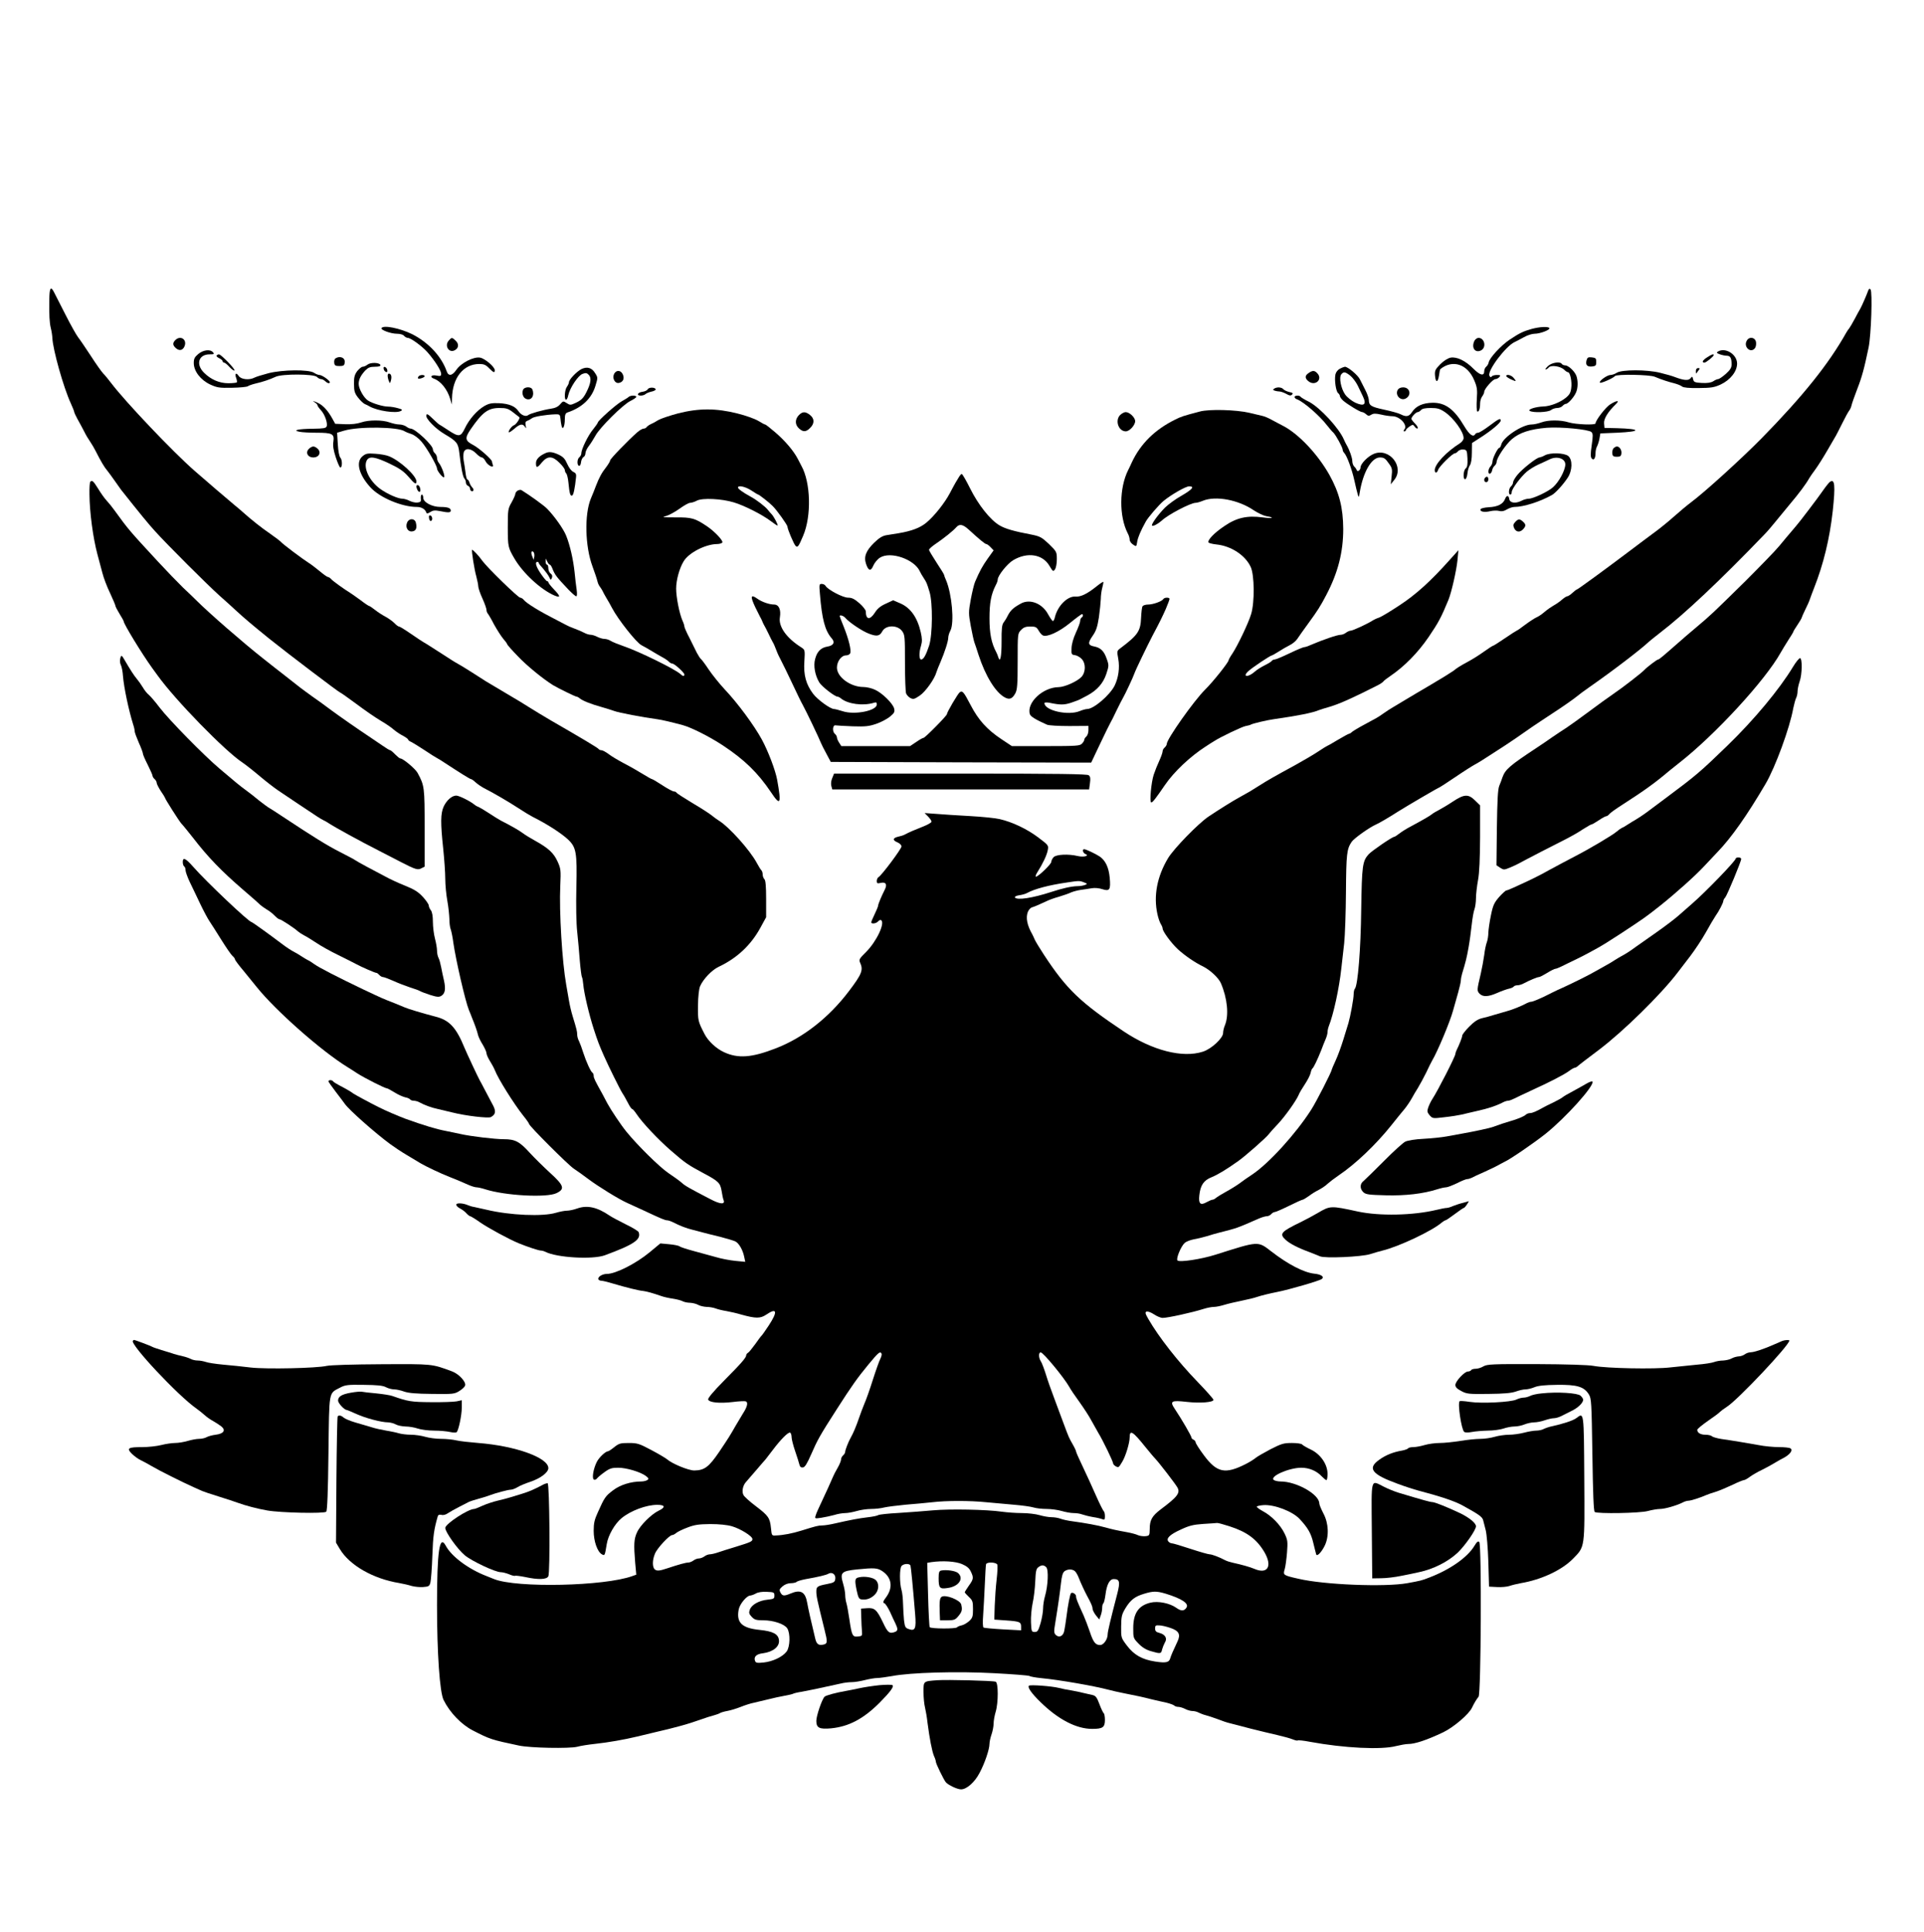 <?xml version="1.0" standalone="no"?>
<!DOCTYPE svg PUBLIC "-//W3C//DTD SVG 20010904//EN"
 "http://www.w3.org/TR/2001/REC-SVG-20010904/DTD/svg10.dtd">
<svg version="1.0" xmlns="http://www.w3.org/2000/svg"
 width="1488pt" height="1494pt" viewBox="-25.00 -95.00 1400 1400"
 preserveAspectRatio="xMidYMid meet">
<g transform="translate(0,1494) scale(0.1,-0.1)"
fill="#000000" stroke="none">
<path d="M109 13738 c-2 -113 1 -167 11 -208 5 -19 10 -51 11 -70 3 -83 81
-362 135 -478 13 -29 24 -56 24 -61 0 -4 11 -28 24 -52 14 -24 35 -64 48 -89
12 -25 32 -58 44 -75 11 -16 30 -48 41 -70 36 -72 65 -120 83 -140 9 -11 34
-45 55 -75 21 -30 42 -59 46 -65 134 -169 201 -251 246 -300 87 -97 385 -394
470 -470 43 -38 94 -84 113 -102 69 -64 128 -113 245 -208 133 -107 513 -395
520 -395 3 0 56 -37 118 -83 61 -46 141 -101 177 -122 36 -21 79 -50 95 -65
17 -14 47 -35 68 -45 20 -11 37 -23 37 -28 0 -4 10 -12 23 -17 12 -6 56 -33
97 -60 41 -28 82 -53 90 -57 8 -4 33 -19 55 -34 113 -74 185 -119 192 -119 5
0 19 -10 33 -23 14 -13 39 -30 55 -39 75 -38 186 -103 255 -148 41 -27 89 -56
105 -64 106 -53 207 -118 258 -165 60 -57 67 -94 61 -348 -3 -130 -1 -260 6
-323 6 -58 15 -153 19 -211 5 -59 12 -112 15 -118 4 -6 8 -30 10 -53 5 -62 41
-217 77 -328 29 -89 37 -110 73 -192 33 -75 117 -245 135 -273 11 -16 29 -49
41 -72 12 -24 25 -43 30 -43 4 0 19 -17 32 -37 41 -62 157 -185 248 -264 106
-92 125 -105 235 -164 113 -60 126 -72 136 -132 4 -26 10 -56 14 -65 14 -35
-25 -32 -98 7 -154 80 -182 96 -206 118 -14 13 -59 45 -99 72 -63 43 -223 200
-304 300 -40 49 -112 157 -138 205 -13 25 -29 56 -37 70 -53 95 -63 115 -63
131 0 10 -4 20 -9 23 -13 8 -46 81 -67 146 -9 30 -23 67 -30 82 -8 14 -14 36
-14 49 0 23 -4 39 -33 134 -9 28 -21 79 -27 115 -6 36 -15 88 -20 115 -29 162
-52 530 -43 720 5 113 4 123 -20 176 -28 61 -65 96 -162 150 -33 18 -74 43
-91 56 -28 21 -88 55 -159 91 -16 9 -56 33 -87 54 -32 21 -66 41 -75 45 -10 3
-25 12 -33 19 -31 25 -110 64 -130 64 -32 0 -71 -35 -92 -81 -22 -50 -23 -117
-3 -304 8 -77 15 -176 15 -220 0 -44 7 -116 15 -160 8 -44 14 -103 15 -132 0
-28 4 -63 10 -77 5 -14 14 -58 19 -98 18 -124 86 -421 113 -488 6 -14 16 -38
22 -55 20 -48 38 -98 44 -125 3 -14 18 -46 34 -71 15 -25 28 -54 28 -63 0 -9
11 -35 25 -57 14 -22 30 -52 36 -67 23 -61 138 -244 206 -330 24 -29 43 -57
43 -61 0 -14 282 -296 325 -325 22 -14 69 -48 105 -75 73 -55 224 -148 285
-175 22 -10 76 -35 120 -55 130 -61 155 -71 170 -71 7 0 26 -6 42 -14 51 -26
97 -44 143 -55 25 -7 61 -16 80 -21 19 -5 73 -19 120 -30 47 -12 96 -27 110
-33 27 -13 56 -63 66 -116 l7 -33 -73 7 c-40 4 -103 16 -139 27 -36 10 -109
30 -161 44 -52 14 -99 29 -106 35 -6 5 -40 12 -75 15 l-64 6 -76 -63 c-101
-84 -249 -159 -314 -159 -34 0 -70 -24 -60 -41 4 -5 14 -9 23 -9 9 0 46 -9 82
-20 90 -27 190 -52 220 -54 24 -3 66 -14 135 -38 17 -6 53 -14 81 -18 28 -4
61 -13 72 -19 11 -6 36 -11 54 -11 18 -1 44 -7 58 -15 14 -8 42 -14 62 -15 20
0 49 -5 65 -11 15 -6 51 -15 78 -19 28 -5 77 -16 110 -26 105 -29 138 -29 181
0 78 53 85 23 18 -79 -25 -38 -49 -72 -53 -75 -4 -3 -24 -30 -45 -60 -22 -30
-45 -59 -52 -63 -8 -4 -14 -13 -14 -18 0 -18 -35 -58 -162 -186 -78 -79 -118
-127 -115 -137 9 -22 83 -29 177 -18 46 6 89 8 97 5 18 -7 11 -40 -20 -87 -12
-19 -35 -58 -52 -87 -47 -82 -51 -88 -122 -194 -75 -110 -107 -134 -181 -135
-42 0 -162 49 -200 83 -10 8 -60 38 -113 66 -88 47 -102 51 -164 51 -60 0 -71
-3 -105 -30 -21 -17 -41 -30 -45 -30 -18 0 -65 -44 -82 -77 -25 -49 -37 -119
-22 -129 7 -4 17 0 23 8 6 8 31 29 55 46 37 27 53 32 99 32 62 0 163 -31 202
-60 21 -17 23 -21 10 -30 -8 -5 -27 -10 -43 -10 -77 0 -155 -25 -207 -65 -55
-42 -61 -51 -109 -158 -25 -54 -31 -80 -31 -136 0 -76 27 -153 60 -171 21 -11
21 -11 35 74 10 64 59 149 108 189 67 55 180 97 260 97 58 0 62 -18 9 -43 -53
-26 -135 -107 -157 -158 -22 -47 -24 -88 -13 -220 l8 -87 -28 -10 c-202 -74
-843 -88 -1007 -22 -17 7 -41 17 -55 22 -132 51 -254 142 -296 220 -46 86 -64
-38 -64 -432 0 -351 20 -634 48 -690 45 -91 129 -178 212 -221 126 -65 137
-68 335 -110 82 -18 368 -23 425 -9 25 7 83 16 130 21 94 10 214 31 305 53 33
8 101 24 150 36 50 11 108 26 130 32 22 6 54 14 70 19 17 4 64 20 105 34 41
15 89 30 106 34 18 5 38 12 45 17 7 4 31 11 54 15 22 4 65 17 95 29 30 12 73
26 95 30 22 5 69 16 105 25 36 9 89 21 119 26 30 5 58 12 63 15 5 3 33 10 61
14 45 8 123 24 285 60 23 6 59 10 80 10 21 0 64 7 95 15 32 8 72 15 90 15 17
0 65 7 107 14 132 26 477 36 746 21 133 -7 247 -16 254 -20 8 -5 47 -12 89
-16 134 -13 384 -57 486 -84 28 -7 77 -19 110 -25 106 -21 139 -28 205 -45 36
-8 85 -20 110 -25 24 -6 49 -15 54 -20 6 -6 19 -10 31 -10 11 0 33 -7 49 -15
15 -8 39 -15 53 -15 13 0 34 -5 46 -12 12 -6 35 -15 52 -19 16 -4 55 -17 85
-28 30 -12 71 -26 90 -30 19 -5 87 -22 150 -39 63 -16 151 -37 195 -47 44 -10
94 -24 111 -31 17 -7 34 -11 37 -8 3 3 43 -1 89 -10 249 -46 519 -59 626 -31
33 8 72 15 88 15 51 0 137 29 255 85 76 36 188 132 210 179 14 30 33 62 48 80
18 22 23 1108 5 1126 -8 8 -18 1 -35 -28 -51 -85 -179 -174 -329 -231 -56 -22
-62 -23 -160 -41 -162 -29 -603 -12 -791 32 -111 25 -114 27 -101 69 6 19 13
73 17 121 6 80 5 92 -18 140 -30 62 -95 129 -158 162 -24 13 -44 28 -44 32 0
5 22 10 49 12 79 5 210 -45 262 -100 60 -64 84 -105 100 -174 9 -38 19 -75 21
-83 5 -21 38 12 63 63 32 67 28 162 -10 233 -16 31 -30 64 -30 73 0 66 -165
160 -283 160 -18 0 -39 5 -47 10 -37 25 106 89 198 90 59 0 113 -23 151 -64
14 -14 28 -26 33 -26 4 0 8 20 8 45 0 70 -51 144 -123 178 -30 14 -58 31 -62
36 -3 6 -37 11 -74 11 -61 0 -76 -5 -157 -46 -49 -26 -98 -54 -109 -64 -11 -9
-42 -29 -70 -43 -150 -76 -210 -64 -305 64 -33 44 -60 87 -60 94 0 7 -7 15
-15 19 -8 3 -15 10 -15 15 0 11 -72 135 -121 208 -39 58 -27 65 87 52 97 -11
194 -3 194 15 0 6 -53 66 -117 132 -141 146 -281 324 -357 456 -23 40 -25 49
-13 54 9 3 33 -6 54 -20 21 -14 49 -26 63 -26 37 0 215 39 300 66 25 8 58 14
74 14 15 0 49 7 75 15 25 8 82 21 126 30 44 9 94 21 110 27 33 11 90 25 150
37 83 16 307 81 323 94 21 16 -4 34 -56 39 -76 9 -189 67 -313 163 -97 75 -89
75 -404 -25 -104 -33 -262 -57 -277 -42 -12 12 25 103 53 128 10 9 38 20 62
25 23 4 67 14 97 23 30 10 71 21 90 26 137 35 126 31 293 104 21 9 46 16 56
16 10 0 24 7 31 15 7 8 18 15 25 15 7 0 53 20 104 45 50 25 95 45 100 45 4 0
26 13 47 28 21 16 46 31 54 35 34 17 62 35 83 55 12 11 47 38 78 59 122 82
270 223 382 363 37 47 82 102 99 122 16 20 39 54 50 74 11 20 31 55 46 78 14
23 41 73 60 111 18 39 37 77 42 85 42 71 132 287 153 365 9 33 26 92 37 131
11 39 20 79 20 89 0 10 4 32 9 49 26 85 34 117 47 191 8 44 18 118 23 165 5
47 14 98 20 113 6 16 11 52 11 80 0 29 7 88 15 132 10 54 14 155 15 312 l0
232 -37 36 c-49 48 -79 46 -162 -9 -36 -24 -82 -51 -101 -61 -19 -10 -42 -23
-50 -30 -14 -12 -64 -41 -159 -92 -25 -13 -59 -34 -77 -48 -18 -14 -35 -25
-39 -25 -14 0 -162 -101 -186 -127 -45 -50 -49 -82 -54 -401 -3 -292 -25 -554
-46 -577 -5 -5 -9 -23 -9 -40 0 -33 -24 -162 -38 -210 -5 -16 -22 -70 -37
-120 -15 -49 -40 -118 -56 -152 -16 -35 -29 -65 -29 -68 0 -14 -114 -237 -150
-292 -110 -172 -306 -388 -427 -469 -32 -21 -74 -50 -93 -65 -19 -14 -62 -41
-95 -59 -33 -18 -67 -39 -76 -46 -8 -8 -20 -14 -26 -14 -6 0 -24 -8 -41 -17
-47 -27 -62 -13 -55 49 8 74 32 109 90 132 44 18 106 55 193 117 50 35 202
169 220 193 9 12 39 46 68 76 52 55 134 170 152 213 4 12 25 47 45 77 20 30
39 67 42 83 3 15 9 30 13 32 9 6 37 65 65 135 9 25 23 60 31 78 8 18 14 41 14
52 0 10 4 29 9 42 35 89 75 273 91 418 5 47 15 130 21 185 6 55 12 224 13 375
2 275 6 311 41 363 16 25 130 106 178 127 27 12 95 52 162 95 62 39 294 175
300 175 2 0 54 34 115 75 60 41 125 82 142 91 18 9 71 42 118 73 47 30 93 60
102 66 15 9 118 79 197 135 14 10 81 54 149 99 68 44 142 96 165 114 23 19 70
54 105 78 168 117 372 273 431 329 9 8 45 37 81 65 173 132 438 381 758 714
19 19 50 55 70 80 20 25 71 87 112 136 72 85 123 154 145 194 6 10 25 38 43
62 18 24 58 87 88 139 30 52 59 102 64 110 5 8 25 49 46 90 20 41 43 82 49 90
7 8 15 26 18 40 3 14 22 67 41 117 35 90 51 149 83 303 19 92 29 408 14 423
-7 7 -12 5 -17 -9 -13 -36 -45 -109 -56 -129 -7 -11 -25 -45 -41 -75 -16 -30
-34 -61 -40 -69 -6 -7 -16 -21 -22 -32 -129 -230 -318 -465 -617 -770 -146
-148 -412 -390 -514 -466 -28 -21 -82 -66 -120 -100 -38 -34 -101 -86 -141
-115 -40 -29 -127 -95 -195 -146 -175 -132 -367 -272 -373 -272 -3 0 -18 -11
-33 -25 -15 -14 -32 -25 -38 -25 -6 0 -24 -12 -40 -26 -16 -14 -42 -32 -59
-41 -16 -9 -45 -29 -64 -45 -18 -16 -45 -35 -60 -41 -14 -6 -52 -31 -83 -54
-31 -24 -59 -43 -62 -43 -2 0 -41 -25 -85 -55 -44 -30 -83 -55 -87 -55 -4 0
-34 -20 -68 -44 -33 -24 -83 -55 -111 -70 -63 -34 -83 -47 -110 -69 -12 -9
-86 -55 -166 -102 -79 -46 -164 -97 -189 -112 -25 -15 -61 -37 -80 -48 -19
-11 -51 -31 -70 -45 -19 -14 -44 -30 -55 -36 -11 -6 -51 -28 -90 -49 -38 -20
-77 -44 -86 -51 -8 -8 -18 -14 -22 -14 -4 0 -41 -20 -83 -45 -41 -25 -77 -45
-79 -45 -2 0 -31 -18 -64 -40 -33 -22 -108 -66 -166 -98 -145 -79 -202 -111
-266 -152 -58 -37 -70 -44 -139 -82 -48 -26 -144 -86 -225 -140 -74 -49 -255
-235 -296 -304 -80 -134 -106 -274 -77 -406 6 -29 18 -62 25 -73 7 -11 13 -25
13 -32 0 -21 63 -106 110 -150 50 -46 125 -98 186 -127 51 -26 112 -83 128
-121 47 -109 59 -232 30 -304 -8 -18 -14 -44 -14 -58 0 -37 -84 -116 -147
-136 -148 -48 -367 8 -577 148 -316 211 -415 306 -579 556 -31 47 -61 97 -67
110 -5 13 -14 31 -18 39 -38 66 -49 121 -33 163 6 15 19 30 28 33 19 5 69 27
113 48 14 7 52 21 85 30 33 10 74 24 90 32 17 7 48 15 70 18 22 3 57 8 79 12
23 4 54 1 78 -7 53 -17 61 -4 53 84 -7 75 -31 125 -73 154 -31 20 -100 53
-113 53 -16 0 -9 -28 9 -35 33 -12 -10 -25 -54 -15 -70 17 -159 12 -177 -8
-10 -10 -17 -26 -17 -34 0 -17 -95 -108 -112 -108 -5 0 -1 15 11 33 41 65 68
123 75 159 7 36 6 37 -71 95 -80 60 -187 111 -279 132 -28 7 -125 17 -215 22
-90 5 -202 12 -247 16 l-84 6 27 -27 c14 -15 25 -31 23 -37 -2 -6 -26 -20 -53
-31 -64 -25 -115 -47 -140 -61 -11 -6 -33 -13 -49 -16 -40 -9 -43 -26 -6 -41
17 -7 30 -20 30 -30 0 -17 -143 -209 -167 -223 -7 -4 -13 -17 -13 -28 0 -18 4
-20 30 -14 37 8 48 -12 27 -52 -22 -43 -47 -103 -47 -113 0 -6 -11 -33 -25
-62 -14 -28 -25 -55 -25 -60 0 -14 37 -9 50 7 7 8 16 12 21 9 32 -19 -32 -155
-109 -232 -50 -49 -53 -56 -43 -78 24 -53 13 -82 -81 -206 -146 -193 -333
-340 -533 -417 -175 -68 -274 -75 -376 -28 -57 26 -116 81 -142 132 -48 93
-49 98 -48 207 1 66 7 120 15 140 22 52 86 119 135 142 134 63 235 158 304
284 l42 77 0 132 c0 92 -4 136 -12 144 -7 7 -13 22 -13 34 0 12 -4 25 -9 31
-6 5 -21 30 -35 56 -49 91 -199 259 -275 306 -14 9 -37 25 -51 37 -14 12 -77
53 -140 90 -63 38 -116 72 -118 77 -2 4 -10 8 -18 8 -8 0 -46 20 -84 45 -38
25 -72 45 -76 45 -4 0 -34 17 -68 38 -34 21 -95 56 -136 77 -41 22 -91 51
-111 67 -20 15 -44 28 -52 28 -9 0 -18 4 -21 9 -5 8 -127 81 -351 210 -49 29
-121 72 -160 97 -38 24 -90 56 -115 70 -44 26 -155 92 -195 116 -11 7 -56 36
-100 64 -44 28 -91 57 -105 64 -14 7 -63 38 -110 69 -47 30 -97 62 -111 71
-27 15 -75 46 -156 102 -23 15 -45 28 -50 28 -5 0 -20 11 -33 25 -13 13 -42
34 -64 46 -23 12 -57 34 -77 50 -20 16 -40 29 -44 29 -3 0 -32 19 -63 43 -32
23 -65 47 -74 52 -47 29 -126 86 -137 99 -8 9 -18 16 -24 16 -5 0 -33 19 -61
43 -28 23 -64 51 -81 61 -43 27 -188 136 -200 151 -6 7 -42 34 -80 61 -58 39
-135 100 -201 159 -6 6 -32 28 -59 50 -49 41 -219 186 -288 247 -157 137 -502
500 -607 638 -19 25 -44 56 -57 69 -13 13 -54 71 -92 130 -38 58 -80 120 -93
136 -13 17 -55 92 -93 167 -39 76 -76 149 -83 163 -23 44 -32 28 -33 -57z
m7528 -4239 c26 -10 27 -12 8 -19 -11 -5 -37 -9 -57 -9 -43 -1 -109 -16 -188
-42 -138 -45 -251 -62 -265 -40 -3 6 11 13 32 16 21 3 46 10 56 16 54 30 160
58 292 77 85 13 91 13 122 1z m-1473 -3428 c4 -5 0 -22 -8 -38 -8 -15 -33 -85
-55 -154 -22 -70 -50 -149 -62 -175 -11 -27 -29 -74 -39 -104 -18 -53 -41
-109 -59 -140 -17 -29 -41 -91 -41 -104 0 -8 -7 -19 -15 -26 -8 -7 -15 -20
-15 -30 0 -9 -11 -37 -25 -61 -14 -24 -28 -51 -31 -59 -22 -51 -51 -115 -84
-185 -21 -44 -42 -90 -45 -103 -7 -23 -6 -23 42 -16 26 4 68 13 93 20 25 8 61
14 80 14 19 0 57 7 84 15 27 8 74 15 105 15 31 0 74 5 96 11 22 5 92 14 155
20 63 5 151 13 195 18 101 12 274 12 390 0 50 -5 140 -13 200 -18 61 -5 126
-14 145 -20 19 -6 62 -11 96 -11 33 0 83 -7 110 -15 27 -8 66 -15 86 -15 20 0
48 -4 63 -10 14 -5 49 -14 78 -19 29 -4 60 -12 70 -16 14 -6 17 -2 17 23 0 17
-4 33 -9 36 -4 3 -30 54 -56 113 -26 59 -69 154 -96 210 -27 56 -49 106 -49
111 0 5 -11 29 -25 53 -28 50 -27 47 -65 149 -15 41 -45 122 -67 180 -22 58
-51 139 -63 180 -13 41 -29 84 -37 95 -16 25 -17 65 0 64 19 -1 169 -183 207
-250 8 -16 41 -65 74 -110 32 -45 70 -103 83 -128 14 -25 38 -68 54 -96 36
-59 109 -211 109 -225 0 -5 9 -14 19 -20 21 -10 21 -10 48 35 24 40 53 136 53
176 0 58 23 44 115 -71 28 -34 59 -72 71 -84 27 -28 145 -181 161 -209 23 -40
1 -69 -121 -160 -63 -48 -80 -77 -80 -142 -1 -47 -2 -50 -30 -53 -15 -2 -40 1
-55 7 -14 7 -49 16 -76 21 -88 16 -109 21 -160 35 -56 16 -151 33 -240 45 -33
4 -73 13 -88 19 -16 6 -45 11 -66 11 -21 0 -60 7 -87 15 -27 8 -85 15 -129 15
-44 0 -109 5 -145 10 -111 16 -379 21 -500 10 -63 -6 -176 -14 -251 -19 -74
-4 -141 -11 -149 -16 -7 -5 -43 -12 -79 -16 -65 -8 -115 -17 -238 -45 -34 -8
-74 -14 -89 -14 -29 0 -45 -4 -154 -38 -65 -20 -129 -33 -185 -35 -29 -2 -30
-1 -35 53 -8 75 -18 90 -110 160 -44 33 -85 70 -90 81 -14 25 -5 70 18 95 9
11 44 51 77 89 33 39 62 72 65 75 3 3 25 32 50 65 59 79 117 138 130 130 5 -3
10 -18 10 -33 0 -15 12 -61 26 -102 14 -41 28 -85 31 -98 4 -16 12 -22 26 -20
14 2 30 28 61 99 43 99 62 134 183 322 110 172 152 231 232 328 73 88 85 98
95 80z m2532 -1257 c128 -41 199 -94 255 -189 59 -102 23 -162 -73 -121 -33
14 -90 30 -158 45 -19 4 -44 12 -55 18 -43 23 -97 43 -113 43 -10 0 -73 18
-140 40 -66 22 -127 40 -135 40 -8 0 -19 6 -25 13 -19 22 10 51 90 87 59 28
90 36 163 41 50 3 95 6 101 7 6 1 47 -10 90 -24z m-3620 0 c62 -18 149 -72
149 -93 0 -17 -10 -22 -120 -56 -49 -15 -108 -33 -130 -41 -23 -8 -50 -14 -60
-14 -11 0 -29 -7 -39 -15 -11 -8 -29 -15 -40 -15 -12 0 -30 -7 -40 -15 -11 -8
-28 -15 -39 -15 -17 0 -68 -14 -152 -42 -56 -19 -75 -20 -90 -8 -19 16 -19 68
1 115 16 40 105 135 125 135 7 0 20 7 29 15 9 8 45 26 80 39 54 21 83 25 168
26 66 0 124 -6 158 -16z m1674 -275 c35 -15 53 -30 64 -54 22 -45 20 -56 -14
-103 -16 -23 -30 -45 -30 -48 0 -3 14 -19 30 -34 27 -25 30 -34 30 -89 0 -53
-3 -63 -27 -86 -16 -14 -40 -29 -56 -32 -15 -3 -30 -10 -33 -14 -7 -12 -191
-11 -199 1 -3 5 -9 113 -12 239 l-6 229 29 5 c84 12 177 6 224 -14z m257 -4
c3 -9 1 -57 -5 -108 -6 -51 -12 -137 -14 -192 l-3 -100 86 -6 c99 -7 109 -11
109 -46 l0 -26 -132 7 c-72 4 -136 10 -141 13 -6 3 -7 40 -3 92 3 47 9 147 12
221 3 74 7 141 9 148 6 18 74 15 82 -3z m-632 -7 c4 -12 17 -146 34 -353 9
-105 0 -126 -46 -109 -25 8 -29 16 -35 64 -3 30 -6 84 -7 120 -1 36 -5 81 -11
100 -15 51 -15 157 0 175 15 18 59 20 65 3z m988 -12 c18 -18 13 -134 -9 -210
-8 -27 -14 -68 -14 -90 0 -23 -8 -70 -18 -106 -17 -57 -22 -65 -43 -65 -23 0
-24 4 -27 70 -2 39 4 102 12 140 9 39 17 110 19 159 3 72 7 91 22 102 24 18
40 18 58 0z m-1192 -29 c67 -45 78 -117 29 -186 -25 -33 -28 -43 -15 -47 8 -3
26 -31 41 -62 14 -32 32 -70 40 -86 18 -38 18 -52 -2 -60 -42 -16 -54 -7 -89
68 -45 94 -61 108 -116 104 l-44 -3 2 -65 c1 -36 3 -81 5 -100 3 -33 1 -35
-30 -38 -39 -4 -44 6 -62 128 -7 47 -16 98 -21 114 -5 16 -9 43 -9 61 0 17 -7
54 -15 81 -24 81 -14 92 100 104 128 13 150 11 186 -13z m1402 -1 c8 -8 20
-29 27 -48 12 -32 42 -96 59 -128 32 -59 41 -80 41 -97 1 -10 12 -31 25 -48
l24 -29 10 28 c6 15 11 40 11 56 0 16 4 31 9 34 4 3 11 31 15 62 9 74 30 114
60 114 43 0 48 -20 26 -106 -48 -184 -70 -276 -70 -295 0 -37 -29 -79 -55 -79
-34 0 -50 21 -75 97 -13 38 -33 91 -45 118 -46 101 -55 123 -55 139 0 17 -26
33 -37 23 -7 -8 -22 -83 -33 -172 -5 -38 -12 -84 -16 -102 -7 -38 -38 -53 -62
-29 -13 13 -14 25 -4 83 25 154 34 222 42 292 6 54 13 78 26 88 23 17 59 17
77 -1z m-1745 -54 c-3 -24 -9 -28 -59 -38 -72 -14 -79 -19 -79 -54 0 -34 5
-58 60 -280 22 -87 21 -99 -5 -106 -38 -9 -53 1 -63 43 -32 132 -52 223 -58
258 -14 82 -47 101 -121 70 -48 -20 -60 -19 -74 7 -10 19 -8 25 15 45 16 14
40 23 60 23 17 0 36 4 42 9 5 6 34 14 64 20 96 17 151 30 168 40 26 15 54 -5
50 -37z m-443 -122 c0 -23 -5 -25 -50 -30 -62 -6 -117 -37 -129 -73 -8 -22 -6
-31 14 -52 20 -21 32 -25 84 -25 74 0 153 -27 174 -58 24 -37 21 -135 -4 -169
-29 -39 -101 -73 -167 -80 -48 -5 -58 -3 -63 12 -11 29 10 50 57 55 75 10 123
49 117 96 -5 44 -43 64 -140 74 -130 13 -171 53 -153 148 7 40 59 102 84 102
9 1 27 7 41 15 15 9 46 14 80 12 51 -2 55 -4 55 -27z m2846 14 c120 -37 172
-72 152 -102 -16 -26 -40 -26 -74 -1 -48 34 -133 51 -189 37 -86 -21 -124 -77
-124 -185 0 -71 0 -73 39 -113 26 -27 55 -45 91 -55 69 -20 73 -19 80 13 4 15
13 37 20 50 20 30 3 59 -39 70 -25 6 -32 14 -32 33 0 20 4 24 30 22 17 0 54
-9 83 -19 61 -21 74 -47 50 -98 -32 -68 -47 -102 -53 -123 -8 -30 -32 -35
-110 -23 -96 15 -153 48 -205 116 -42 56 -43 57 -42 139 1 74 4 87 32 134 37
60 68 84 135 104 65 20 92 20 156 1z"/>
<path d="M6598 4492 c-14 -3 -18 -14 -18 -55 0 -73 8 -81 66 -72 81 11 120 69
75 109 -18 16 -85 26 -123 18z"/>
<path d="M6602 4301 c-14 -9 -17 -33 -14 -118 l2 -53 54 0 c48 0 57 3 80 31
26 31 30 47 20 85 -9 32 -114 73 -142 55z"/>
<path d="M6002 4443 c-32 -6 -34 -18 -19 -93 12 -55 17 -66 36 -68 35 -5 65 5
94 32 33 31 37 84 8 110 -20 18 -79 28 -119 19z"/>
<path d="M2526 13531 c-8 -13 68 -41 113 -41 22 0 44 -6 51 -15 7 -8 19 -15
27 -15 22 0 105 -61 144 -105 52 -59 99 -133 99 -156 0 -17 -5 -19 -35 -13
-37 7 -51 -11 -17 -23 50 -18 98 -79 118 -148 l12 -40 1 45 c3 150 83 250 199
250 32 0 47 -6 70 -30 34 -34 42 -37 42 -15 0 24 -70 84 -106 91 -47 9 -139
-38 -173 -88 -31 -45 -58 -49 -71 -10 -39 109 -133 209 -251 269 -88 43 -209
68 -223 44z"/>
<path d="M10895 13525 c-63 -18 -86 -29 -160 -78 -63 -42 -148 -134 -153 -167
-2 -10 -10 -24 -18 -30 -8 -7 -14 -21 -14 -32 0 -38 -30 -31 -78 17 -58 59
-121 89 -167 81 -20 -4 -50 -23 -75 -48 -36 -37 -41 -46 -38 -82 4 -54 21 -53
29 1 3 24 7 44 10 46 89 72 197 36 246 -81 21 -49 24 -68 19 -139 -3 -45 -1
-85 3 -88 12 -7 21 19 21 58 0 18 7 41 15 51 8 11 15 26 15 34 0 20 63 92 81
92 9 0 22 7 29 15 11 13 8 15 -18 15 -17 0 -34 -5 -38 -11 -5 -8 -10 -6 -16 5
-19 34 119 217 184 246 13 6 43 22 67 35 24 14 59 25 77 25 41 0 116 29 108
41 -7 13 -70 10 -129 -6z"/>
<path d="M1026 13444 c-21 -21 -20 -37 3 -58 26 -24 53 -17 65 16 17 48 -32
78 -68 42z"/>
<path d="M3015 13440 c-33 -37 2 -93 44 -70 29 15 32 46 7 69 -27 26 -29 26
-51 1z"/>
<path d="M10480 13441 c-26 -49 1 -93 45 -73 43 20 29 92 -17 92 -9 0 -22 -9
-28 -19z"/>
<path d="M12460 13439 c-25 -45 28 -93 59 -55 7 8 11 27 9 43 -4 37 -50 46
-68 12z"/>
<path d="M1192 13342 c-26 -22 -32 -34 -32 -65 0 -59 49 -123 119 -156 50 -23
67 -26 159 -24 57 1 108 6 115 11 7 5 32 14 57 20 53 12 103 29 146 49 47 22
278 21 300 -1 8 -9 22 -16 30 -16 9 0 22 -7 30 -15 17 -16 34 -20 34 -7 0 12
-57 52 -75 52 -9 0 -27 7 -40 16 -38 25 -228 23 -331 -3 -45 -12 -91 -26 -102
-32 -37 -20 -98 -14 -115 12 -19 28 -31 18 -18 -16 5 -14 7 -28 4 -31 -4 -3
-31 -6 -62 -6 -65 0 -127 27 -177 77 -61 61 -39 133 41 133 32 0 36 2 25 15
-20 24 -71 18 -108 -13z"/>
<path d="M12250 13360 c-11 -7 -9 -11 13 -19 16 -6 39 -11 52 -11 26 0 35 -17
35 -63 0 -24 -10 -40 -42 -69 -24 -21 -49 -38 -56 -38 -7 0 -23 -7 -36 -16
-17 -10 -42 -14 -82 -12 -52 3 -59 6 -64 27 -5 22 -7 22 -19 7 -15 -18 -47
-16 -111 8 -19 8 -69 22 -110 32 -95 24 -279 24 -316 0 -13 -9 -34 -16 -46
-16 -25 -1 -86 -45 -76 -56 7 -7 99 34 109 48 10 15 252 11 290 -5 50 -21 99
-37 144 -48 22 -6 47 -16 55 -23 10 -8 49 -12 120 -11 91 1 113 4 161 26 70
33 119 95 119 152 0 67 -86 121 -140 87z"/>
<path d="M1326 13331 c-3 -4 6 -13 19 -19 14 -7 25 -16 25 -22 0 -5 5 -10 11
-10 5 0 23 -14 39 -32 16 -17 32 -29 36 -25 8 8 -97 117 -113 117 -6 0 -14 -4
-17 -9z"/>
<path d="M12173 13319 c-34 -21 -43 -39 -20 -39 12 1 67 45 67 55 0 10 -15 5
-47 -16z"/>
<path d="M2192 13311 c-8 -4 -12 -19 -10 -32 2 -20 9 -24 38 -24 29 0 36 4 38
24 4 24 -11 41 -38 41 -8 0 -21 -4 -28 -9z"/>
<path d="M11294 13295 c-8 -33 6 -47 42 -43 25 3 29 7 29 33 0 26 -4 30 -32
33 -28 3 -33 -1 -39 -23z"/>
<path d="M2425 13266 c-11 -9 -27 -16 -36 -16 -8 0 -26 -15 -40 -32 -19 -27
-24 -44 -23 -94 0 -51 5 -67 29 -98 16 -21 38 -42 49 -47 12 -5 28 -13 36 -18
57 -32 192 -52 226 -33 15 8 12 12 -22 21 -21 6 -52 11 -69 11 -38 0 -116 24
-147 44 -31 20 -68 86 -68 121 0 32 14 61 48 98 21 21 35 27 70 27 30 0 42 4
40 13 -7 18 -70 20 -93 3z"/>
<path d="M11014 13255 c-15 -14 -22 -25 -17 -25 6 0 16 7 23 15 16 19 86 9
112 -17 10 -10 22 -18 28 -18 15 0 30 -70 23 -116 -4 -33 -13 -49 -41 -71 -41
-33 -113 -61 -162 -62 -55 -2 -116 -21 -99 -32 23 -15 133 -11 155 6 10 8 31
15 45 15 15 0 32 7 39 15 7 8 18 15 24 15 16 0 59 48 74 83 15 34 15 87 2 122
-13 33 -58 75 -81 75 -10 0 -21 5 -24 10 -12 20 -73 11 -101 -15z"/>
<path d="M2542 13234 c1 -9 9 -19 16 -22 9 -3 13 2 10 14 -1 9 -9 19 -16 22
-9 3 -13 -2 -10 -14z"/>
<path d="M3981 13233 c-34 -17 -91 -76 -91 -96 0 -7 -7 -22 -15 -33 -16 -21
-21 -94 -6 -94 5 0 13 15 16 33 12 54 72 144 104 155 24 9 32 7 46 -8 20 -22
14 -62 -18 -125 -23 -45 -38 -60 -85 -81 -31 -14 -36 -13 -59 2 -25 16 -26 15
-47 -9 -14 -17 -36 -28 -66 -32 -59 -9 -152 -35 -167 -47 -17 -14 -51 0 -70
28 -24 37 -68 55 -142 59 -55 2 -73 -2 -107 -21 -54 -32 -110 -96 -141 -161
-31 -65 -44 -66 -124 -13 -33 22 -62 40 -63 40 -2 0 -23 19 -47 42 -36 35 -45
39 -47 24 -5 -24 68 -98 133 -136 88 -52 99 -65 107 -134 12 -106 26 -178 37
-189 6 -6 11 -19 11 -29 0 -10 7 -21 15 -24 8 -4 15 -12 15 -19 0 -18 17 -28
24 -16 4 5 0 16 -8 23 -7 8 -17 24 -20 36 -4 12 -11 22 -15 22 -5 0 -11 24
-14 53 -4 28 -9 67 -13 84 -3 18 -3 44 0 58 9 36 52 33 90 -5 16 -17 35 -30
42 -30 8 0 20 -13 28 -29 16 -30 63 -53 52 -24 -3 8 -6 18 -6 23 0 16 -95 99
-137 121 -59 30 -62 50 -19 113 86 125 127 156 210 156 50 0 64 -4 100 -32 22
-17 43 -33 45 -35 8 -6 -23 -53 -38 -58 -17 -5 -45 -44 -38 -52 3 -2 21 10 40
26 39 35 61 39 77 14 9 -15 10 -13 5 10 -4 21 -1 29 12 34 10 3 25 12 33 18
14 12 98 26 170 29 32 1 35 -2 38 -29 1 -16 5 -41 8 -54 8 -37 24 -6 24 47 0
32 5 44 18 49 106 35 176 101 204 192 19 62 19 62 -2 95 -24 39 -57 49 -99 29z"/>
<path d="M9499 13235 c-16 -8 -29 -26 -32 -42 -8 -41 4 -121 19 -134 8 -6 14
-17 14 -23 0 -6 10 -20 23 -32 29 -26 124 -84 139 -84 6 0 19 -7 29 -16 14
-13 21 -13 37 -3 16 10 31 10 72 1 28 -7 66 -12 83 -12 54 -1 112 -65 86 -96
-8 -10 -8 -14 0 -14 6 0 11 4 11 9 0 5 12 16 26 26 24 16 26 16 39 -2 7 -10
17 -15 21 -11 4 4 -5 20 -19 34 -15 15 -27 31 -27 35 0 14 33 49 46 49 6 0 17
7 24 15 8 10 31 15 71 15 48 0 66 -5 103 -30 64 -44 136 -143 136 -189 0 -12
-12 -28 -27 -38 -99 -62 -183 -152 -183 -195 0 -25 17 -23 25 3 8 24 104 119
121 119 6 0 17 7 24 16 8 8 25 14 39 12 24 -3 26 -7 29 -64 2 -45 -1 -64 -13
-74 -18 -15 -21 -84 -2 -78 6 3 13 22 15 43 2 21 10 48 18 59 9 13 14 47 14
91 l1 70 62 40 c80 51 146 107 147 123 0 21 -14 14 -83 -38 -36 -27 -73 -50
-81 -50 -8 0 -18 -4 -21 -10 -15 -25 -42 -6 -80 57 -73 124 -138 172 -230 171
-71 -1 -121 -23 -150 -67 -22 -34 -42 -38 -83 -17 -15 8 -69 23 -121 34 -97
21 -110 30 -111 72 -1 14 -12 45 -25 70 -13 25 -30 59 -39 77 -14 31 -88 93
-110 93 -6 -1 -23 -7 -37 -15z m75 -49 c17 -13 42 -46 55 -72 13 -27 30 -62
37 -77 30 -62 11 -78 -55 -48 -26 13 -58 38 -73 59 -31 44 -46 125 -28 147 17
20 28 19 64 -9z"/>
<path d="M12090 13218 c0 -12 1 -19 3 -17 1 2 9 12 16 22 12 14 11 17 -3 17
-10 0 -16 -8 -16 -22z"/>
<path d="M4219 13199 c-16 -31 4 -71 33 -67 31 5 44 31 30 62 -14 32 -47 34
-63 5z"/>
<path d="M9272 13204 c-27 -18 -28 -36 -4 -57 49 -44 112 11 66 57 -19 20 -34
20 -62 0z"/>
<path d="M2571 13183 c0 -10 4 -27 9 -38 7 -18 8 -18 15 7 7 28 1 48 -16 48
-5 0 -9 -8 -8 -17z"/>
<path d="M2795 13179 c-4 -6 -5 -12 -3 -14 7 -7 48 7 48 16 0 13 -37 11 -45
-2z"/>
<path d="M10710 13182 c0 -4 16 -15 35 -24 40 -18 42 -16 18 12 -17 20 -53 28
-53 12z"/>
<path d="M3555 13080 c-9 -28 3 -58 26 -65 37 -12 60 26 43 69 -9 24 -61 21
-69 -4z"/>
<path d="M4463 13086 c-4 -8 -21 -16 -37 -18 -36 -4 -48 -28 -14 -28 13 0 29
5 35 11 6 6 25 14 43 18 17 3 31 11 31 16 -1 16 -49 18 -58 1z"/>
<path d="M9022 13091 c-11 -7 -10 -10 3 -15 9 -3 25 -6 35 -6 10 0 32 -8 49
-17 24 -14 33 -15 42 -6 10 10 6 14 -19 19 -17 4 -37 13 -43 20 -13 16 -47 18
-67 5z"/>
<path d="M9920 13081 c-20 -38 21 -82 59 -62 44 24 31 81 -19 81 -19 0 -33 -7
-40 -19z"/>
<path d="M4324 13030 c-5 -5 -28 -19 -51 -32 -40 -22 -173 -141 -173 -154 0
-4 -16 -26 -34 -49 -37 -44 -86 -145 -86 -175 0 -10 -7 -23 -16 -30 -16 -14
-16 -61 1 -61 6 0 12 13 13 28 2 15 10 32 18 36 8 4 14 17 14 28 0 11 11 35
25 53 14 18 35 52 48 75 30 57 200 226 254 252 23 11 43 25 43 30 0 12 -43 12
-56 -1z"/>
<path d="M9170 13030 c0 -6 8 -14 18 -17 48 -18 164 -119 217 -188 17 -21 37
-46 47 -54 19 -19 68 -109 68 -125 0 -7 5 -17 11 -23 19 -19 56 -118 74 -200
9 -43 21 -89 25 -103 7 -23 8 -22 14 15 24 147 85 254 146 255 31 0 40 -6 69
-48 21 -29 23 -41 17 -90 l-6 -57 24 30 c79 94 -33 239 -148 191 -42 -17 -96
-72 -96 -98 0 -20 -22 -36 -28 -20 -2 7 -10 19 -18 26 -8 8 -14 26 -14 40 0
23 -20 80 -41 116 -5 8 -14 26 -20 40 -35 83 -175 234 -254 275 -31 15 -58 32
-61 36 -7 13 -44 11 -44 -1z"/>
<path d="M2043 12989 c9 -5 17 -14 17 -19 0 -5 11 -21 25 -36 28 -30 51 -94
42 -118 -5 -13 -24 -16 -99 -17 -106 -1 -154 -11 -99 -22 19 -4 74 -7 123 -7
116 0 132 -8 124 -64 -5 -30 0 -62 17 -114 13 -40 28 -74 33 -75 15 -3 16 54
1 71 -9 11 -16 47 -19 100 l-5 82 51 15 c106 32 395 28 441 -5 6 -4 27 -13 47
-19 22 -7 53 -30 75 -56 37 -42 113 -174 113 -196 0 -16 42 -69 51 -63 10 6
-18 81 -38 105 -7 8 -13 25 -13 36 0 11 -7 26 -15 33 -8 7 -15 20 -15 29 0 30
-129 151 -162 151 -7 0 -22 7 -32 15 -11 8 -34 15 -50 15 -17 0 -49 7 -71 15
-53 19 -151 19 -207 0 -29 -10 -71 -15 -117 -13 l-72 3 -22 40 c-30 54 -65 93
-100 110 -34 17 -51 20 -24 4z"/>
<path d="M11468 12977 c-33 -19 -108 -117 -108 -139 0 -14 -143 -8 -194 7 -61
19 -149 19 -201 0 -22 -8 -53 -15 -70 -15 -67 0 -208 -93 -221 -146 -3 -13
-10 -24 -14 -24 -12 0 -50 -77 -50 -101 0 -11 -7 -27 -15 -35 -18 -19 -20 -57
-2 -52 6 3 13 14 15 26 2 11 10 26 18 32 8 7 14 19 14 26 0 30 65 127 111 167
56 48 133 73 254 83 101 8 305 -12 325 -31 12 -13 12 -27 2 -97 -9 -61 -9 -85
0 -95 15 -18 28 0 28 40 0 16 5 38 12 50 6 12 14 38 17 57 l6 35 122 5 c178 8
177 28 -2 33 l-90 2 -3 33 c-3 33 28 84 86 140 30 29 8 29 -40 -1z"/>
<path d="M4685 12911 c-60 -16 -126 -38 -145 -49 -19 -12 -45 -26 -57 -31 -11
-5 -24 -15 -28 -20 -3 -6 -13 -11 -21 -11 -9 0 -30 -12 -47 -27 -65 -57 -197
-193 -197 -204 0 -6 -13 -28 -28 -48 -33 -41 -53 -79 -75 -136 -8 -22 -25 -65
-38 -95 -47 -115 -42 -346 12 -492 17 -46 33 -94 36 -108 3 -14 11 -32 18 -40
6 -8 15 -22 19 -30 3 -8 16 -31 27 -50 12 -19 31 -53 43 -76 43 -82 176 -251
214 -270 20 -11 55 -30 77 -44 22 -13 55 -33 74 -43 19 -10 41 -25 48 -33 8
-8 20 -14 26 -14 15 0 87 -66 87 -79 0 -15 -11 -14 -30 4 -40 36 -297 162
-407 200 -43 15 -88 33 -100 41 -12 8 -33 14 -45 14 -13 0 -36 7 -52 15 -15 8
-37 15 -48 15 -11 0 -32 6 -46 14 -15 8 -47 22 -72 31 -25 9 -52 21 -60 26 -8
4 -42 22 -75 39 -118 60 -213 118 -234 144 -7 9 -19 16 -26 16 -15 0 -242 221
-276 269 -24 35 -70 83 -74 79 -5 -6 17 -147 31 -194 7 -28 14 -60 14 -71 0
-12 13 -51 30 -88 17 -37 30 -75 30 -84 0 -9 4 -21 9 -26 5 -6 26 -41 46 -80
21 -38 51 -85 66 -103 16 -18 29 -36 29 -40 0 -4 35 -44 78 -88 66 -70 187
-168 257 -211 37 -22 161 -83 170 -83 5 0 16 -6 24 -13 21 -17 80 -41 156 -62
33 -9 76 -23 96 -30 31 -12 210 -46 309 -59 33 -4 113 -23 190 -44 64 -18 194
-84 290 -147 157 -104 255 -199 351 -342 68 -102 76 -86 44 92 -13 70 -65 207
-111 292 -56 103 -177 267 -271 366 -39 42 -92 108 -118 147 -25 38 -51 72
-56 75 -5 4 -17 23 -28 43 -10 20 -34 69 -54 109 -21 39 -37 77 -37 83 0 7 -6
26 -14 43 -23 53 -46 171 -46 233 0 62 24 149 55 199 37 62 159 124 242 125
17 0 35 5 39 11 8 13 -55 80 -111 118 -88 59 -112 66 -230 65 -90 0 -103 1
-71 9 22 6 67 30 99 53 33 24 68 44 79 44 10 0 33 7 49 16 41 21 181 14 269
-13 77 -23 207 -89 270 -137 25 -19 46 -33 48 -31 5 5 -28 67 -44 83 -7 7 -19
21 -26 30 -17 23 -84 75 -128 98 -55 30 -90 56 -90 65 0 19 54 7 97 -21 24
-16 47 -30 50 -30 6 0 81 -58 105 -83 30 -29 108 -138 108 -151 0 -17 46 -126
59 -139 15 -15 22 -5 55 73 62 145 55 389 -13 510 -4 8 -16 31 -26 50 -30 58
-93 132 -163 192 -37 32 -70 58 -75 58 -4 0 -26 12 -49 26 -22 14 -91 39 -152
54 -155 39 -280 39 -431 1z"/>
<path d="M8480 12924 c-119 -31 -136 -37 -178 -58 -148 -73 -252 -175 -316
-311 -10 -22 -22 -48 -27 -57 -65 -129 -67 -336 -3 -460 8 -14 14 -35 14 -46
0 -11 11 -27 25 -36 24 -16 24 -16 30 22 6 33 24 76 62 145 16 30 96 123 130
151 56 46 161 106 186 106 42 0 23 -23 -57 -69 -41 -23 -93 -61 -118 -85 -50
-50 -104 -124 -95 -132 7 -7 44 13 71 37 45 43 210 129 246 129 10 0 34 7 53
15 93 38 259 7 371 -70 29 -19 69 -38 89 -42 69 -11 47 -19 -26 -9 -112 15
-189 -2 -279 -64 -73 -49 -124 -102 -114 -119 3 -4 29 -11 58 -14 107 -11 210
-79 249 -164 27 -59 29 -256 3 -342 -19 -64 -96 -226 -136 -287 -16 -23 -28
-45 -28 -49 0 -15 -114 -158 -171 -214 -80 -79 -279 -360 -279 -395 0 -7 -7
-19 -15 -26 -8 -7 -15 -18 -15 -26 0 -7 -7 -30 -16 -51 -31 -71 -34 -78 -49
-121 -18 -54 -32 -202 -18 -202 10 0 32 28 99 126 66 97 184 208 294 279 26
17 55 36 66 42 44 29 201 104 228 109 16 3 33 7 39 11 11 7 120 33 167 39 175
25 280 46 325 65 11 4 47 16 80 25 69 20 176 68 347 155 20 10 39 23 43 28 3
6 25 23 49 39 105 71 203 171 281 285 73 108 90 139 145 272 22 55 57 209 65
285 l7 75 -63 -70 c-140 -157 -248 -254 -366 -331 -65 -43 -131 -83 -148 -89
-16 -5 -37 -15 -45 -20 -34 -23 -146 -75 -161 -75 -8 0 -24 -7 -35 -15 -10 -8
-27 -15 -37 -15 -26 0 -128 -35 -224 -76 -17 -8 -36 -14 -43 -14 -7 0 -55 -20
-107 -45 -52 -25 -100 -45 -108 -45 -8 0 -16 -4 -20 -9 -3 -6 -26 -20 -52 -33
-26 -13 -58 -33 -71 -45 -47 -43 -95 -43 -51 0 24 24 163 117 174 117 3 0 24
12 48 27 23 15 59 36 81 47 21 10 46 31 55 45 9 14 48 69 86 121 60 82 85 121
126 200 85 162 123 311 123 480 -1 155 -29 264 -100 392 -85 151 -222 297
-336 357 -24 12 -62 33 -85 45 -23 13 -54 26 -70 29 -15 3 -57 13 -93 22 -94
22 -291 28 -360 9z"/>
<path d="M5562 12897 c-28 -30 -28 -68 1 -95 30 -28 52 -28 82 3 33 32 32 68
-1 94 -34 27 -55 26 -82 -2z"/>
<path d="M7902 12900 c-41 -39 -14 -120 40 -120 27 0 68 45 68 74 0 27 -41 66
-69 66 -10 0 -27 -9 -39 -20z"/>
<path d="M1996 12651 c-25 -27 -6 -61 34 -61 40 0 59 34 34 61 -9 10 -25 19
-34 19 -9 0 -25 -9 -34 -19z"/>
<path d="M11490 12656 c-6 -8 -10 -25 -8 -38 2 -18 9 -23 33 -23 24 0 31 5 33
23 4 25 -13 52 -33 52 -7 0 -18 -7 -25 -14z"/>
<path d="M3720 12622 c-47 -21 -70 -46 -70 -73 0 -38 9 -37 44 6 41 48 76 47
127 -4 22 -21 39 -45 39 -53 0 -8 5 -19 10 -24 6 -6 13 -35 16 -65 8 -81 13
-101 27 -96 10 3 20 49 29 137 2 18 -3 28 -20 35 -14 6 -32 30 -44 57 -16 37
-29 52 -62 68 -43 20 -69 24 -96 12z"/>
<path d="M2387 12598 c-49 -42 -26 -132 57 -224 68 -76 230 -144 339 -144 34
0 61 -16 69 -41 3 -9 11 -8 29 4 19 12 34 14 69 7 64 -13 80 -12 80 4 0 18
-22 26 -76 26 -60 0 -124 34 -124 66 0 13 -5 24 -10 24 -6 0 -9 -12 -8 -27 3
-24 -1 -28 -24 -31 -15 -2 -40 4 -57 12 -16 9 -41 16 -54 16 -31 0 -110 35
-160 71 -79 57 -126 155 -98 208 18 33 61 26 166 -24 72 -34 103 -56 137 -95
45 -53 58 -60 58 -34 0 41 -121 152 -200 183 -19 8 -64 16 -100 18 -57 4 -68
2 -93 -19z"/>
<path d="M10990 12605 c-14 -8 -31 -14 -38 -15 -20 0 -126 -84 -161 -127 -17
-21 -31 -45 -31 -54 0 -9 -7 -22 -15 -29 -17 -14 -21 -60 -5 -60 6 0 10 8 10
18 0 23 64 109 110 149 19 16 58 40 85 52 28 12 63 29 78 36 54 28 117 9 117
-36 -1 -43 -46 -127 -90 -166 -34 -31 -144 -83 -176 -83 -14 0 -39 -7 -55 -16
-42 -21 -83 -15 -87 14 -4 29 -20 28 -31 -1 -14 -36 -53 -56 -117 -59 -32 -2
-59 -8 -61 -15 -6 -17 27 -24 70 -14 21 5 50 6 65 2 19 -5 36 -2 57 11 17 10
41 18 54 18 67 0 187 38 274 87 26 15 80 74 114 125 35 53 37 132 4 159 -29
23 -133 26 -171 4z"/>
<path d="M6728 12448 c-8 -13 -19 -32 -26 -43 -6 -11 -25 -45 -41 -76 -37 -70
-113 -166 -170 -213 -44 -37 -106 -61 -201 -77 -30 -5 -72 -12 -93 -15 -27 -5
-52 -21 -86 -54 -60 -59 -77 -102 -59 -155 17 -51 35 -55 53 -11 9 20 30 46
48 57 77 49 252 -12 291 -101 3 -8 15 -28 26 -45 23 -36 23 -35 44 -104 24
-80 22 -309 -3 -389 -23 -70 -41 -102 -58 -102 -16 0 -17 50 -1 101 9 31 8 52
-2 97 -25 109 -75 179 -150 211 l-51 22 -54 -25 c-38 -17 -61 -36 -79 -65 -36
-56 -66 -52 -66 9 0 10 -21 37 -46 59 -37 32 -55 41 -83 41 -38 0 -148 58
-164 86 -4 8 -17 14 -28 14 -18 0 -19 -5 -13 -72 15 -186 37 -268 86 -324 26
-29 13 -53 -32 -60 -47 -8 -75 -36 -89 -91 -13 -48 -1 -117 30 -169 18 -30
113 -104 133 -104 5 0 17 -6 25 -13 50 -41 160 -56 239 -32 18 6 22 3 22 -12
0 -46 -162 -78 -249 -49 -27 9 -56 16 -63 16 -27 1 -118 67 -151 110 -52 69
-71 137 -64 237 5 82 4 84 -22 101 -108 68 -168 152 -156 220 9 55 -8 92 -42
92 -35 0 -90 19 -123 43 -48 34 -52 17 -14 -63 15 -30 31 -62 35 -70 5 -8 12
-22 15 -30 3 -8 9 -22 14 -30 5 -8 19 -35 31 -60 12 -25 25 -52 30 -60 5 -8
12 -22 15 -30 18 -47 27 -68 40 -92 34 -68 45 -89 94 -193 28 -60 60 -126 71
-145 26 -47 119 -242 134 -280 3 -8 20 -42 38 -75 l32 -60 947 -3 948 -2 65
137 c36 76 70 145 75 153 5 8 26 49 45 90 20 41 41 82 46 90 17 29 76 155 84
180 7 22 90 194 132 275 53 99 71 137 96 193 15 35 27 68 27 73 0 12 -37 12
-45 -1 -10 -17 -75 -40 -111 -40 -18 0 -36 -6 -40 -12 -5 -7 -9 -45 -11 -85
-4 -97 -23 -125 -152 -222 -24 -18 -24 -21 -14 -76 12 -66 1 -139 -27 -196
-36 -70 -152 -169 -199 -169 -10 0 -35 -7 -54 -15 -85 -35 -257 4 -257 58 0 5
14 6 33 3 81 -17 109 -17 159 -1 29 10 60 21 68 26 8 4 33 18 55 29 68 37 113
88 135 155 19 58 20 63 3 110 -19 56 -44 81 -91 90 -46 9 -48 25 -11 78 25 36
34 63 45 133 7 49 13 109 14 134 0 25 5 62 11 83 6 22 9 40 7 42 -2 2 -26 -14
-53 -36 -64 -51 -111 -74 -148 -71 -59 5 -131 -67 -151 -150 -3 -16 -10 -28
-15 -28 -4 0 -20 23 -35 50 -42 78 -131 113 -196 78 -54 -29 -76 -49 -95 -85
-10 -21 -26 -46 -33 -55 -11 -14 -15 -47 -14 -138 0 -110 -10 -158 -24 -113
-3 10 -9 26 -14 35 -36 67 -50 137 -50 248 0 114 12 175 46 242 8 14 14 32 14
40 0 28 70 116 113 141 103 61 214 43 263 -41 25 -42 28 -44 40 -27 8 11 14
43 14 74 0 54 -1 56 -57 111 -52 49 -65 56 -123 68 -132 25 -195 43 -237 68
-67 39 -155 150 -214 269 -29 58 -56 105 -61 105 -4 0 -13 -10 -20 -22z m70
-382 c83 -76 120 -106 129 -106 5 0 19 -10 31 -23 l22 -23 -43 -60 c-39 -55
-58 -90 -92 -169 -7 -16 -21 -74 -31 -127 -17 -94 -17 -102 0 -195 10 -54 22
-107 26 -118 4 -11 18 -51 30 -90 50 -154 124 -275 192 -311 34 -18 54 -10 76
30 14 26 17 63 17 233 0 199 0 202 24 227 19 20 34 26 68 26 38 0 46 -4 61
-30 9 -16 23 -32 31 -35 33 -13 117 26 196 90 44 36 83 65 88 65 10 0 9 -18
-3 -25 -5 -3 -10 -14 -10 -24 0 -11 -14 -48 -31 -85 -19 -41 -31 -84 -32 -113
-2 -45 0 -48 24 -51 15 -2 37 -14 50 -28 31 -33 30 -96 -2 -131 -32 -33 -121
-73 -166 -74 -115 -1 -235 -114 -209 -197 6 -17 41 -39 124 -76 13 -6 86 -10
163 -10 l139 1 0 -32 c0 -18 -7 -38 -15 -45 -8 -7 -15 -17 -15 -23 0 -6 -7
-19 -17 -29 -15 -16 -37 -18 -263 -18 l-247 0 -74 49 c-107 71 -170 141 -227
251 -50 96 -59 105 -78 92 -13 -8 -94 -146 -94 -160 0 -11 -159 -172 -170
-172 -5 0 -29 -13 -53 -30 l-45 -30 -250 0 -250 0 -16 25 c-9 13 -16 31 -16
38 0 8 -7 20 -16 27 -19 17 -15 66 6 61 8 -1 65 -5 125 -7 94 -3 119 0 174 19
34 12 79 36 99 53 30 25 34 34 28 58 -9 36 -87 113 -139 136 -23 11 -61 20
-84 20 -94 0 -193 72 -193 141 0 45 32 89 66 89 14 0 27 7 31 16 8 22 -11 101
-47 191 -17 41 -30 76 -30 79 0 11 29 2 41 -13 27 -32 123 -97 172 -115 57
-22 78 -18 97 17 25 47 110 48 144 2 20 -27 21 -41 21 -230 0 -111 4 -211 8
-223 4 -11 18 -27 31 -34 22 -11 29 -9 68 17 42 28 109 122 122 171 4 12 17
46 30 75 30 70 56 150 56 176 0 12 7 36 16 52 29 57 11 264 -32 366 -8 17 -14
34 -14 38 0 4 -25 45 -55 90 -30 46 -55 88 -55 93 0 6 22 26 49 44 58 39 129
96 150 121 23 25 47 21 89 -17z"/>
<path d="M10557 12443 c-13 -12 -7 -33 8 -33 8 0 15 9 15 20 0 20 -11 26 -23
13z"/>
<path d="M407 12413 c-4 -3 -7 -45 -6 -92 1 -130 26 -317 58 -436 10 -38 26
-99 36 -135 9 -36 34 -102 56 -147 21 -46 39 -87 39 -93 0 -5 14 -32 30 -58
17 -27 30 -51 30 -54 0 -19 132 -235 206 -338 14 -19 32 -44 40 -55 129 -180
493 -553 619 -635 22 -15 77 -58 123 -97 46 -39 107 -86 135 -105 29 -19 99
-66 155 -104 136 -91 153 -102 177 -114 11 -5 27 -14 35 -20 49 -32 231 -132
375 -205 61 -31 130 -67 155 -80 103 -53 121 -58 146 -44 l24 12 0 281 c0 297
-1 308 -52 402 -17 30 -105 104 -125 104 -5 0 -22 14 -38 30 -16 17 -32 30
-36 30 -5 0 -29 15 -55 33 -25 17 -70 48 -99 67 -77 51 -211 144 -280 195 -33
25 -93 69 -134 97 -72 52 -95 69 -203 155 -29 22 -100 78 -158 124 -143 113
-388 326 -481 419 -14 14 -57 56 -97 93 -39 38 -122 124 -184 191 -208 225
-214 232 -314 370 -17 24 -43 56 -58 72 -15 16 -43 55 -62 87 -35 56 -44 64
-57 50z"/>
<path d="M13065 12412 c-6 -4 -28 -31 -49 -61 -21 -30 -43 -59 -47 -65 -5 -6
-32 -42 -61 -81 -28 -38 -76 -99 -107 -135 -31 -36 -78 -92 -105 -125 -27 -33
-138 -147 -245 -254 -233 -229 -252 -248 -356 -335 -44 -37 -105 -89 -135
-116 -115 -101 -138 -120 -145 -120 -8 0 -83 -57 -100 -76 -18 -20 -157 -128
-225 -174 -37 -25 -118 -84 -181 -131 -63 -47 -135 -98 -160 -115 -25 -16 -72
-47 -104 -69 -31 -22 -81 -56 -110 -75 -199 -131 -231 -159 -252 -216 -5 -16
-16 -45 -24 -64 -10 -26 -14 -104 -17 -306 l-3 -271 27 -18 c25 -16 29 -16 68
0 22 9 55 24 71 33 43 24 279 146 350 181 33 17 84 46 113 66 30 19 58 35 62
35 5 0 29 14 53 30 25 17 49 30 55 30 5 0 16 7 23 16 7 9 45 36 84 61 172 111
241 160 350 252 12 10 45 36 75 60 262 205 626 601 737 801 11 19 36 61 56 92
21 31 37 59 37 62 0 3 14 25 30 49 17 25 30 48 30 51 0 3 12 30 26 59 14 28
30 63 34 77 5 14 18 50 30 80 69 175 113 357 136 560 20 188 15 238 -21 212z"/>
<path d="M2780 12382 c0 -19 12 -42 22 -42 14 0 5 43 -9 48 -7 2 -13 -1 -13
-6z"/>
<path d="M3517 12349 c-9 -6 -17 -16 -17 -23 0 -8 -12 -35 -27 -62 -27 -47
-28 -55 -28 -184 0 -138 2 -146 48 -225 63 -108 194 -228 293 -270 45 -18 43
-5 -6 46 -22 23 -40 46 -40 51 0 4 -4 8 -9 8 -5 0 -25 24 -45 53 -35 51 -46
87 -26 87 6 0 10 -3 10 -7 0 -5 15 -24 33 -43 17 -20 37 -47 43 -60 11 -23 12
-24 20 -6 5 13 2 23 -9 31 -10 7 -17 24 -17 39 0 14 -4 26 -10 26 -5 0 -10 10
-9 23 l0 22 11 -22 c6 -13 14 -23 19 -23 4 0 12 -12 18 -27 18 -47 30 -62 115
-152 27 -28 53 -51 59 -51 6 0 7 18 3 48 -4 26 -11 83 -15 127 -10 93 -33 195
-61 265 -19 49 -88 146 -140 198 -22 23 -131 101 -185 134 -6 4 -18 2 -28 -3z
m121 -480 l-5 -24 -10 25 c-12 28 -6 47 9 32 5 -5 8 -20 6 -33z"/>
<path d="M2872 12149 c1 -13 8 -23 13 -21 15 3 12 35 -3 40 -9 3 -13 -3 -10
-19z"/>
<path d="M2713 12118 c-16 -35 4 -70 36 -66 28 3 37 24 27 64 -8 32 -49 33
-63 2z"/>
<path d="M10775 12120 c-15 -17 -16 -24 -7 -45 14 -29 42 -32 65 -7 22 24 21
35 -1 55 -24 22 -35 21 -57 -3z"/>
<path d="M625 11127 c-4 -14 -2 -34 4 -46 6 -11 14 -48 16 -83 7 -84 42 -249
75 -354 6 -17 10 -38 10 -46 0 -9 14 -46 30 -83 17 -37 30 -73 30 -80 0 -7 16
-44 35 -81 19 -38 35 -74 35 -80 0 -6 7 -17 15 -24 8 -7 15 -19 15 -27 0 -8
14 -35 30 -60 17 -24 30 -46 30 -48 0 -8 104 -172 121 -190 11 -11 47 -56 82
-100 111 -144 208 -244 367 -381 63 -54 120 -104 125 -110 6 -6 26 -20 45 -32
20 -11 46 -32 59 -46 14 -14 29 -26 35 -26 11 0 110 -65 134 -88 8 -7 28 -20
45 -29 18 -9 58 -34 90 -55 32 -22 104 -62 160 -89 56 -28 113 -56 127 -64 38
-21 139 -65 149 -65 5 0 14 -7 21 -15 7 -8 19 -15 26 -15 8 0 42 -13 76 -28
35 -16 90 -37 123 -48 33 -10 65 -22 71 -26 6 -4 39 -17 73 -28 51 -16 66 -17
82 -7 28 17 33 49 20 110 -7 29 -16 73 -21 99 -5 26 -13 56 -19 67 -6 11 -11
35 -11 53 0 18 -7 58 -15 88 -8 30 -15 85 -15 121 0 42 -5 72 -15 85 -8 10
-15 26 -15 34 0 9 -19 37 -42 62 -34 37 -62 55 -129 82 -48 19 -113 49 -145
67 -33 17 -93 50 -134 71 -41 22 -80 44 -85 48 -6 5 -55 31 -110 59 -93 47
-196 111 -418 258 -48 32 -96 63 -106 68 -9 6 -39 28 -67 50 -27 23 -67 54
-89 70 -22 16 -56 42 -76 59 -20 17 -74 63 -120 101 -115 97 -368 355 -437
445 -31 41 -67 83 -79 93 -12 9 -32 34 -44 55 -12 20 -32 48 -44 62 -19 22
-48 67 -91 141 -18 32 -23 33 -29 6z"/>
<path d="M12797 11067 c-99 -164 -283 -385 -477 -573 -196 -190 -230 -219
-445 -379 -55 -41 -121 -90 -146 -109 -25 -18 -59 -41 -75 -50 -16 -9 -42 -25
-59 -36 -16 -11 -37 -23 -45 -26 -8 -4 -24 -15 -35 -25 -31 -27 -200 -127
-305 -181 -52 -27 -131 -69 -175 -93 -44 -25 -105 -57 -135 -71 -131 -62 -181
-84 -189 -84 -5 0 -28 -21 -52 -47 -36 -42 -45 -59 -60 -133 -10 -47 -18 -104
-19 -127 0 -23 -5 -54 -11 -70 -6 -15 -15 -57 -19 -93 -5 -36 -16 -96 -25
-135 -28 -119 -29 -124 -10 -145 24 -26 63 -25 129 4 29 13 68 27 85 31 17 3
33 11 36 16 4 5 15 9 27 9 11 0 32 6 46 14 43 23 99 46 111 46 6 0 33 14 59
30 27 17 54 30 60 30 6 0 25 8 44 17 18 9 41 20 51 25 10 5 37 18 60 29 45 22
51 25 132 69 47 25 112 66 190 117 170 112 180 119 285 202 114 91 256 218
319 286 25 27 70 74 99 105 102 106 213 264 349 495 71 121 177 409 202 552 6
29 15 61 20 72 6 11 11 33 11 49 0 16 7 49 15 72 19 53 20 170 3 170 -7 0 -30
-28 -51 -63z"/>
<path d="M5806 10258 c-8 -18 -11 -42 -7 -57 l7 -26 935 0 934 0 6 45 c5 35 3
48 -9 58 -12 9 -215 12 -934 12 l-919 0 -13 -32z"/>
<path d="M12380 9672 c0 -17 -223 -247 -317 -328 -26 -23 -70 -61 -98 -86 -27
-24 -97 -77 -155 -118 -58 -41 -127 -90 -155 -109 -49 -36 -73 -51 -110 -71
-11 -6 -33 -19 -50 -30 -16 -11 -39 -24 -50 -30 -11 -6 -47 -26 -80 -45 -55
-32 -158 -83 -245 -123 -19 -8 -53 -24 -75 -35 -62 -31 -67 -34 -107 -51 -20
-9 -41 -16 -47 -16 -6 0 -19 -4 -29 -9 -38 -21 -109 -50 -152 -61 -25 -7 -65
-19 -90 -26 -25 -8 -64 -19 -88 -24 -30 -8 -56 -25 -92 -62 -28 -28 -50 -57
-50 -64 0 -12 -21 -66 -41 -106 -5 -10 -9 -23 -9 -28 0 -17 -128 -268 -167
-327 -10 -15 -23 -42 -30 -61 -10 -29 -8 -36 10 -58 22 -24 23 -24 107 -14 47
5 103 14 125 19 22 6 74 17 115 27 78 17 137 37 182 60 14 8 33 14 41 14 9 0
28 7 44 15 15 8 69 33 118 56 143 65 247 119 282 145 17 13 36 24 42 24 5 0
16 6 23 13 7 7 75 59 151 116 178 134 452 403 574 563 15 20 57 74 92 120 35
46 86 123 114 173 27 49 59 103 70 119 26 36 57 97 57 110 0 5 6 17 14 25 14
17 116 262 116 280 0 6 -9 11 -20 11 -11 0 -20 -4 -20 -8z"/>
<path d="M1080 9646 c0 -14 5 -28 10 -31 6 -3 10 -16 10 -27 0 -12 14 -51 31
-87 18 -36 52 -109 77 -161 25 -52 55 -108 67 -125 11 -16 49 -76 84 -132 35
-56 72 -110 82 -119 11 -9 19 -21 19 -26 0 -5 28 -43 63 -84 34 -42 77 -94 95
-117 138 -172 471 -466 660 -582 9 -5 41 -26 72 -46 53 -34 201 -109 216 -109
4 0 28 -13 54 -29 25 -16 61 -32 78 -36 18 -3 34 -11 37 -16 4 -5 15 -9 26 -9
11 0 30 -5 42 -12 34 -19 88 -39 132 -48 22 -5 69 -16 105 -25 98 -25 262 -44
282 -34 35 19 39 43 13 90 -13 24 -38 71 -55 104 -17 33 -35 67 -40 75 -10 17
-97 203 -110 235 -60 147 -110 202 -212 227 -88 23 -199 56 -223 67 -11 5 -45
19 -75 31 -85 33 -87 34 -225 99 -186 89 -325 160 -360 186 -16 12 -37 25 -45
28 -8 4 -28 16 -45 27 -16 11 -39 24 -50 30 -24 12 -64 38 -96 63 -98 74 -214
157 -219 157 -19 0 -331 295 -425 403 -55 62 -75 71 -75 33z"/>
<path d="M2140 8051 c0 -4 24 -38 53 -76 28 -37 59 -77 67 -89 31 -44 221
-212 330 -292 30 -22 84 -58 120 -79 36 -21 81 -48 100 -60 41 -24 146 -74
210 -99 48 -19 83 -33 143 -60 21 -9 45 -16 55 -16 9 0 37 -6 62 -14 145 -47
450 -63 520 -28 62 30 54 55 -47 147 -48 44 -115 110 -148 146 -74 82 -107 99
-188 99 -66 0 -242 21 -317 38 -25 6 -72 15 -105 22 -70 13 -161 41 -290 87
-54 20 -152 62 -199 86 -74 37 -173 91 -186 100 -17 13 -42 28 -101 59 -21 11
-42 24 -45 29 -7 11 -34 12 -34 0z"/>
<path d="M11295 8035 c-22 -13 -67 -38 -100 -56 -33 -17 -67 -37 -75 -44 -8
-7 -40 -24 -70 -39 -30 -14 -62 -30 -70 -35 -52 -29 -80 -41 -97 -41 -10 0
-24 -5 -31 -12 -12 -12 -63 -33 -117 -48 -28 -8 -71 -22 -120 -40 -22 -9 -140
-34 -225 -49 -30 -5 -82 -15 -115 -21 -33 -6 -107 -14 -165 -17 -62 -3 -117
-12 -135 -21 -16 -8 -86 -71 -155 -141 -69 -69 -135 -134 -147 -144 -29 -21
-29 -58 -2 -83 18 -16 40 -19 162 -22 142 -4 273 11 376 44 25 8 53 14 63 14
11 0 46 14 80 30 33 17 66 30 74 30 8 0 22 4 32 9 9 5 53 26 97 45 44 20 87
41 95 46 8 5 29 16 45 24 43 19 222 142 302 206 147 118 353 347 341 379 -1 5
-21 -1 -43 -14z"/>
<path d="M10395 7167 c-22 -5 -54 -16 -72 -23 -17 -8 -38 -14 -46 -14 -9 0
-42 -6 -74 -14 -171 -41 -415 -46 -573 -12 -198 43 -200 43 -292 -11 -32 -19
-87 -48 -121 -65 -147 -71 -160 -86 -112 -130 29 -27 88 -58 170 -88 33 -13
69 -27 80 -32 35 -16 303 -4 365 16 30 10 71 21 90 26 117 28 361 143 430 203
11 9 24 17 28 17 4 0 34 20 67 45 33 25 63 45 66 45 4 0 14 11 23 25 9 14 15
24 14 24 -2 -1 -21 -6 -43 -12z"/>
<path d="M3070 7154 c0 -8 12 -20 28 -28 15 -8 36 -23 46 -35 11 -12 23 -21
27 -21 4 0 38 -20 74 -46 63 -43 213 -124 282 -152 61 -25 143 -52 158 -52 8
0 23 -4 33 -9 83 -43 346 -58 434 -25 214 79 265 115 245 168 -3 8 -46 34 -94
57 -48 24 -101 52 -117 63 -91 62 -163 78 -236 52 -25 -9 -58 -16 -75 -16 -16
0 -52 -7 -79 -15 -95 -29 -335 -19 -506 22 -36 8 -76 17 -90 20 -14 2 -34 8
-45 13 -36 16 -85 18 -85 4z"/>
<path d="M717 6164 c-24 -24 329 -401 463 -494 19 -14 46 -35 60 -48 14 -13
41 -32 60 -42 19 -11 46 -28 60 -39 35 -28 18 -54 -41 -61 -24 -3 -54 -11 -66
-18 -12 -7 -37 -12 -55 -12 -18 0 -55 -7 -82 -15 -27 -8 -68 -15 -92 -15 -24
0 -69 -7 -101 -15 -31 -8 -93 -15 -138 -15 -104 0 -116 -8 -75 -49 18 -17 46
-38 64 -46 17 -8 54 -28 81 -44 50 -30 220 -115 305 -153 25 -11 52 -24 60
-27 8 -4 62 -22 120 -40 58 -18 121 -39 140 -46 58 -21 141 -43 215 -56 96
-17 414 -24 429 -9 7 7 13 140 16 425 6 465 0 433 85 478 36 19 55 22 171 20
98 -1 140 -5 162 -17 17 -9 44 -16 60 -16 16 0 49 -7 73 -16 32 -11 87 -16
204 -17 151 -2 162 -1 197 21 20 12 39 30 42 39 10 26 -44 85 -95 104 -148 55
-139 54 -514 52 -207 -1 -369 -6 -397 -12 -74 -17 -438 -25 -553 -12 -55 7
-145 16 -201 21 -55 5 -113 14 -128 20 -15 5 -41 10 -57 10 -17 0 -40 5 -52
12 -12 6 -38 15 -57 19 -19 4 -48 12 -65 17 -16 6 -57 18 -90 28 -33 10 -64
21 -70 25 -7 5 -124 49 -130 49 -1 0 -4 -3 -8 -6z"/>
<path d="M12720 6163 c-8 -4 -35 -15 -60 -26 -74 -33 -143 -56 -170 -57 -14 0
-34 -7 -44 -15 -11 -8 -31 -15 -45 -15 -14 -1 -37 -7 -51 -15 -14 -8 -42 -14
-62 -15 -20 0 -49 -5 -65 -11 -15 -6 -71 -15 -123 -19 -52 -5 -140 -14 -195
-20 -116 -14 -467 -7 -560 11 -37 7 -197 12 -415 13 -320 1 -358 -1 -385 -16
-16 -10 -42 -18 -57 -18 -15 0 -30 -4 -33 -10 -3 -5 -14 -10 -24 -10 -24 0
-91 -71 -91 -98 0 -15 12 -28 43 -44 39 -21 53 -23 197 -21 112 1 167 6 199
17 24 9 56 16 71 16 15 0 45 7 66 16 27 11 74 16 163 17 146 2 197 -13 232
-69 19 -31 20 -55 26 -441 4 -280 9 -410 17 -415 21 -14 328 -9 386 7 30 8 70
15 89 15 35 0 118 24 163 46 14 8 34 14 44 14 17 0 84 21 129 41 11 5 43 16
70 24 28 9 82 32 122 51 39 19 77 34 83 34 6 0 26 11 43 24 18 13 57 36 87 50
30 15 69 36 85 46 17 10 48 29 71 40 49 26 73 58 52 71 -7 5 -44 9 -83 9 -38
0 -106 6 -150 15 -91 16 -184 32 -269 44 -32 5 -63 14 -69 20 -6 6 -27 11 -47
11 -36 0 -60 14 -60 36 0 6 35 35 78 65 42 29 82 58 87 65 6 6 28 23 50 37 79
49 455 448 455 482 0 6 -30 5 -50 -2z"/>
<path d="M2304 5786 c-68 -12 -94 -28 -94 -58 0 -18 45 -67 63 -68 4 0 35 -13
70 -29 66 -30 182 -61 232 -61 17 -1 41 -7 55 -15 14 -8 46 -14 71 -15 26 0
66 -7 89 -15 23 -8 77 -15 119 -15 42 0 94 -5 116 -10 22 -5 43 -6 48 -1 14
14 37 123 37 177 l0 55 -37 -8 c-21 -4 -105 -7 -186 -6 -145 1 -168 5 -282 45
-16 6 -69 14 -118 19 -48 4 -95 10 -105 12 -9 2 -45 -1 -78 -7z"/>
<path d="M10970 5781 c-36 -3 -75 -12 -87 -19 -12 -6 -33 -12 -46 -12 -13 0
-37 -6 -53 -14 -39 -19 -252 -30 -339 -17 -38 6 -71 8 -74 5 -16 -15 13 -206
33 -223 6 -6 30 -6 56 -1 25 5 77 9 116 10 39 0 91 7 114 15 23 8 59 15 80 15
21 0 54 7 73 15 20 8 52 15 70 15 19 0 54 7 77 15 23 8 53 15 65 15 13 0 36 6
52 14 15 8 50 25 76 38 49 23 87 60 87 83 0 6 -9 20 -19 29 -22 20 -168 29
-281 17z"/>
<path d="M2207 5613 c-3 -5 -7 -213 -9 -463 l-3 -455 28 -47 c71 -118 242
-216 432 -247 28 -5 68 -14 90 -21 22 -6 60 -10 84 -8 40 3 46 6 53 33 4 17
11 104 14 195 5 145 12 193 40 289 3 8 12 11 26 8 12 -4 32 1 47 12 14 9 50
30 80 45 30 16 62 32 70 36 9 5 43 16 76 25 33 9 69 20 80 25 39 15 132 40
151 40 10 0 33 8 49 18 17 11 59 28 95 40 74 25 130 68 130 99 0 76 -239 162
-510 183 -63 5 -135 13 -160 19 -25 6 -75 11 -111 11 -36 0 -88 7 -115 15 -27
8 -74 15 -104 15 -30 0 -71 5 -90 11 -19 6 -60 14 -90 19 -30 5 -77 15 -105
24 -27 8 -81 24 -119 35 -38 11 -76 27 -86 36 -18 16 -36 19 -43 8z"/>
<path d="M11220 5601 c-23 -18 -97 -42 -180 -60 -19 -4 -45 -13 -57 -19 -12
-7 -37 -12 -55 -12 -18 0 -58 -7 -88 -15 -30 -8 -80 -15 -110 -15 -30 0 -77
-7 -104 -15 -27 -8 -74 -15 -105 -15 -31 0 -96 -7 -146 -15 -49 -8 -117 -15
-150 -15 -33 0 -82 -7 -109 -15 -27 -8 -64 -15 -82 -15 -18 0 -35 -4 -38 -9
-3 -5 -23 -12 -43 -16 -66 -11 -120 -33 -167 -67 -88 -62 -55 -106 132 -174
53 -20 122 -42 152 -50 167 -44 268 -78 325 -110 118 -65 140 -81 147 -105 3
-13 12 -46 19 -74 7 -27 16 -131 19 -230 l5 -180 59 -3 c32 -2 73 2 90 8 17 6
54 15 81 20 150 25 300 95 381 178 88 90 85 72 82 587 -3 490 -2 478 -58 436z"/>
<path d="M3700 5116 c-46 -26 -105 -52 -150 -65 -25 -8 -63 -19 -85 -26 -22
-7 -65 -18 -95 -25 -30 -7 -79 -23 -108 -36 -29 -13 -56 -24 -61 -24 -45 0
-211 -109 -211 -138 0 -30 89 -155 142 -199 52 -43 222 -123 262 -123 13 0 40
-7 60 -15 20 -9 40 -14 44 -11 4 2 37 -2 72 -9 97 -21 157 -19 170 5 14 26 9
672 -5 677 -5 1 -21 -4 -35 -11z"/>
<path d="M9732 4783 l3 -348 65 1 c36 0 103 8 150 18 47 9 103 21 125 26 105
22 210 75 282 142 54 52 133 165 133 192 0 23 -49 63 -115 95 -93 44 -185 81
-203 81 -14 0 -62 13 -242 67 -30 9 -80 29 -111 45 -97 48 -90 76 -87 -319z"/>
<path d="M6570 3694 c-103 -8 -100 -5 -100 -87 0 -39 5 -90 11 -112 5 -22 14
-71 18 -110 15 -116 33 -208 47 -242 8 -17 14 -36 14 -43 0 -13 56 -128 72
-148 18 -21 84 -52 111 -52 41 0 100 52 135 120 38 71 72 172 72 211 0 15 7
46 15 69 8 23 15 59 15 79 0 20 7 58 15 85 20 66 20 212 0 219 -19 8 -354 16
-425 11z"/>
<path d="M6150 3658 c-47 -5 -114 -15 -150 -23 -36 -8 -78 -16 -95 -19 -70
-12 -145 -32 -155 -42 -19 -19 -60 -138 -60 -176 0 -51 23 -62 108 -54 130 13
236 70 353 187 77 78 106 117 93 127 -5 4 -47 4 -94 0z"/>
<path d="M7237 3654 c-12 -12 21 -58 85 -120 130 -127 261 -194 375 -194 77 0
93 11 93 65 0 24 -4 46 -9 49 -4 3 -19 33 -31 66 -18 49 -28 61 -49 66 -14 3
-44 10 -66 15 -22 6 -62 14 -90 19 -27 4 -68 12 -90 18 -52 13 -209 25 -218
16z"/>
</g>
</svg>
